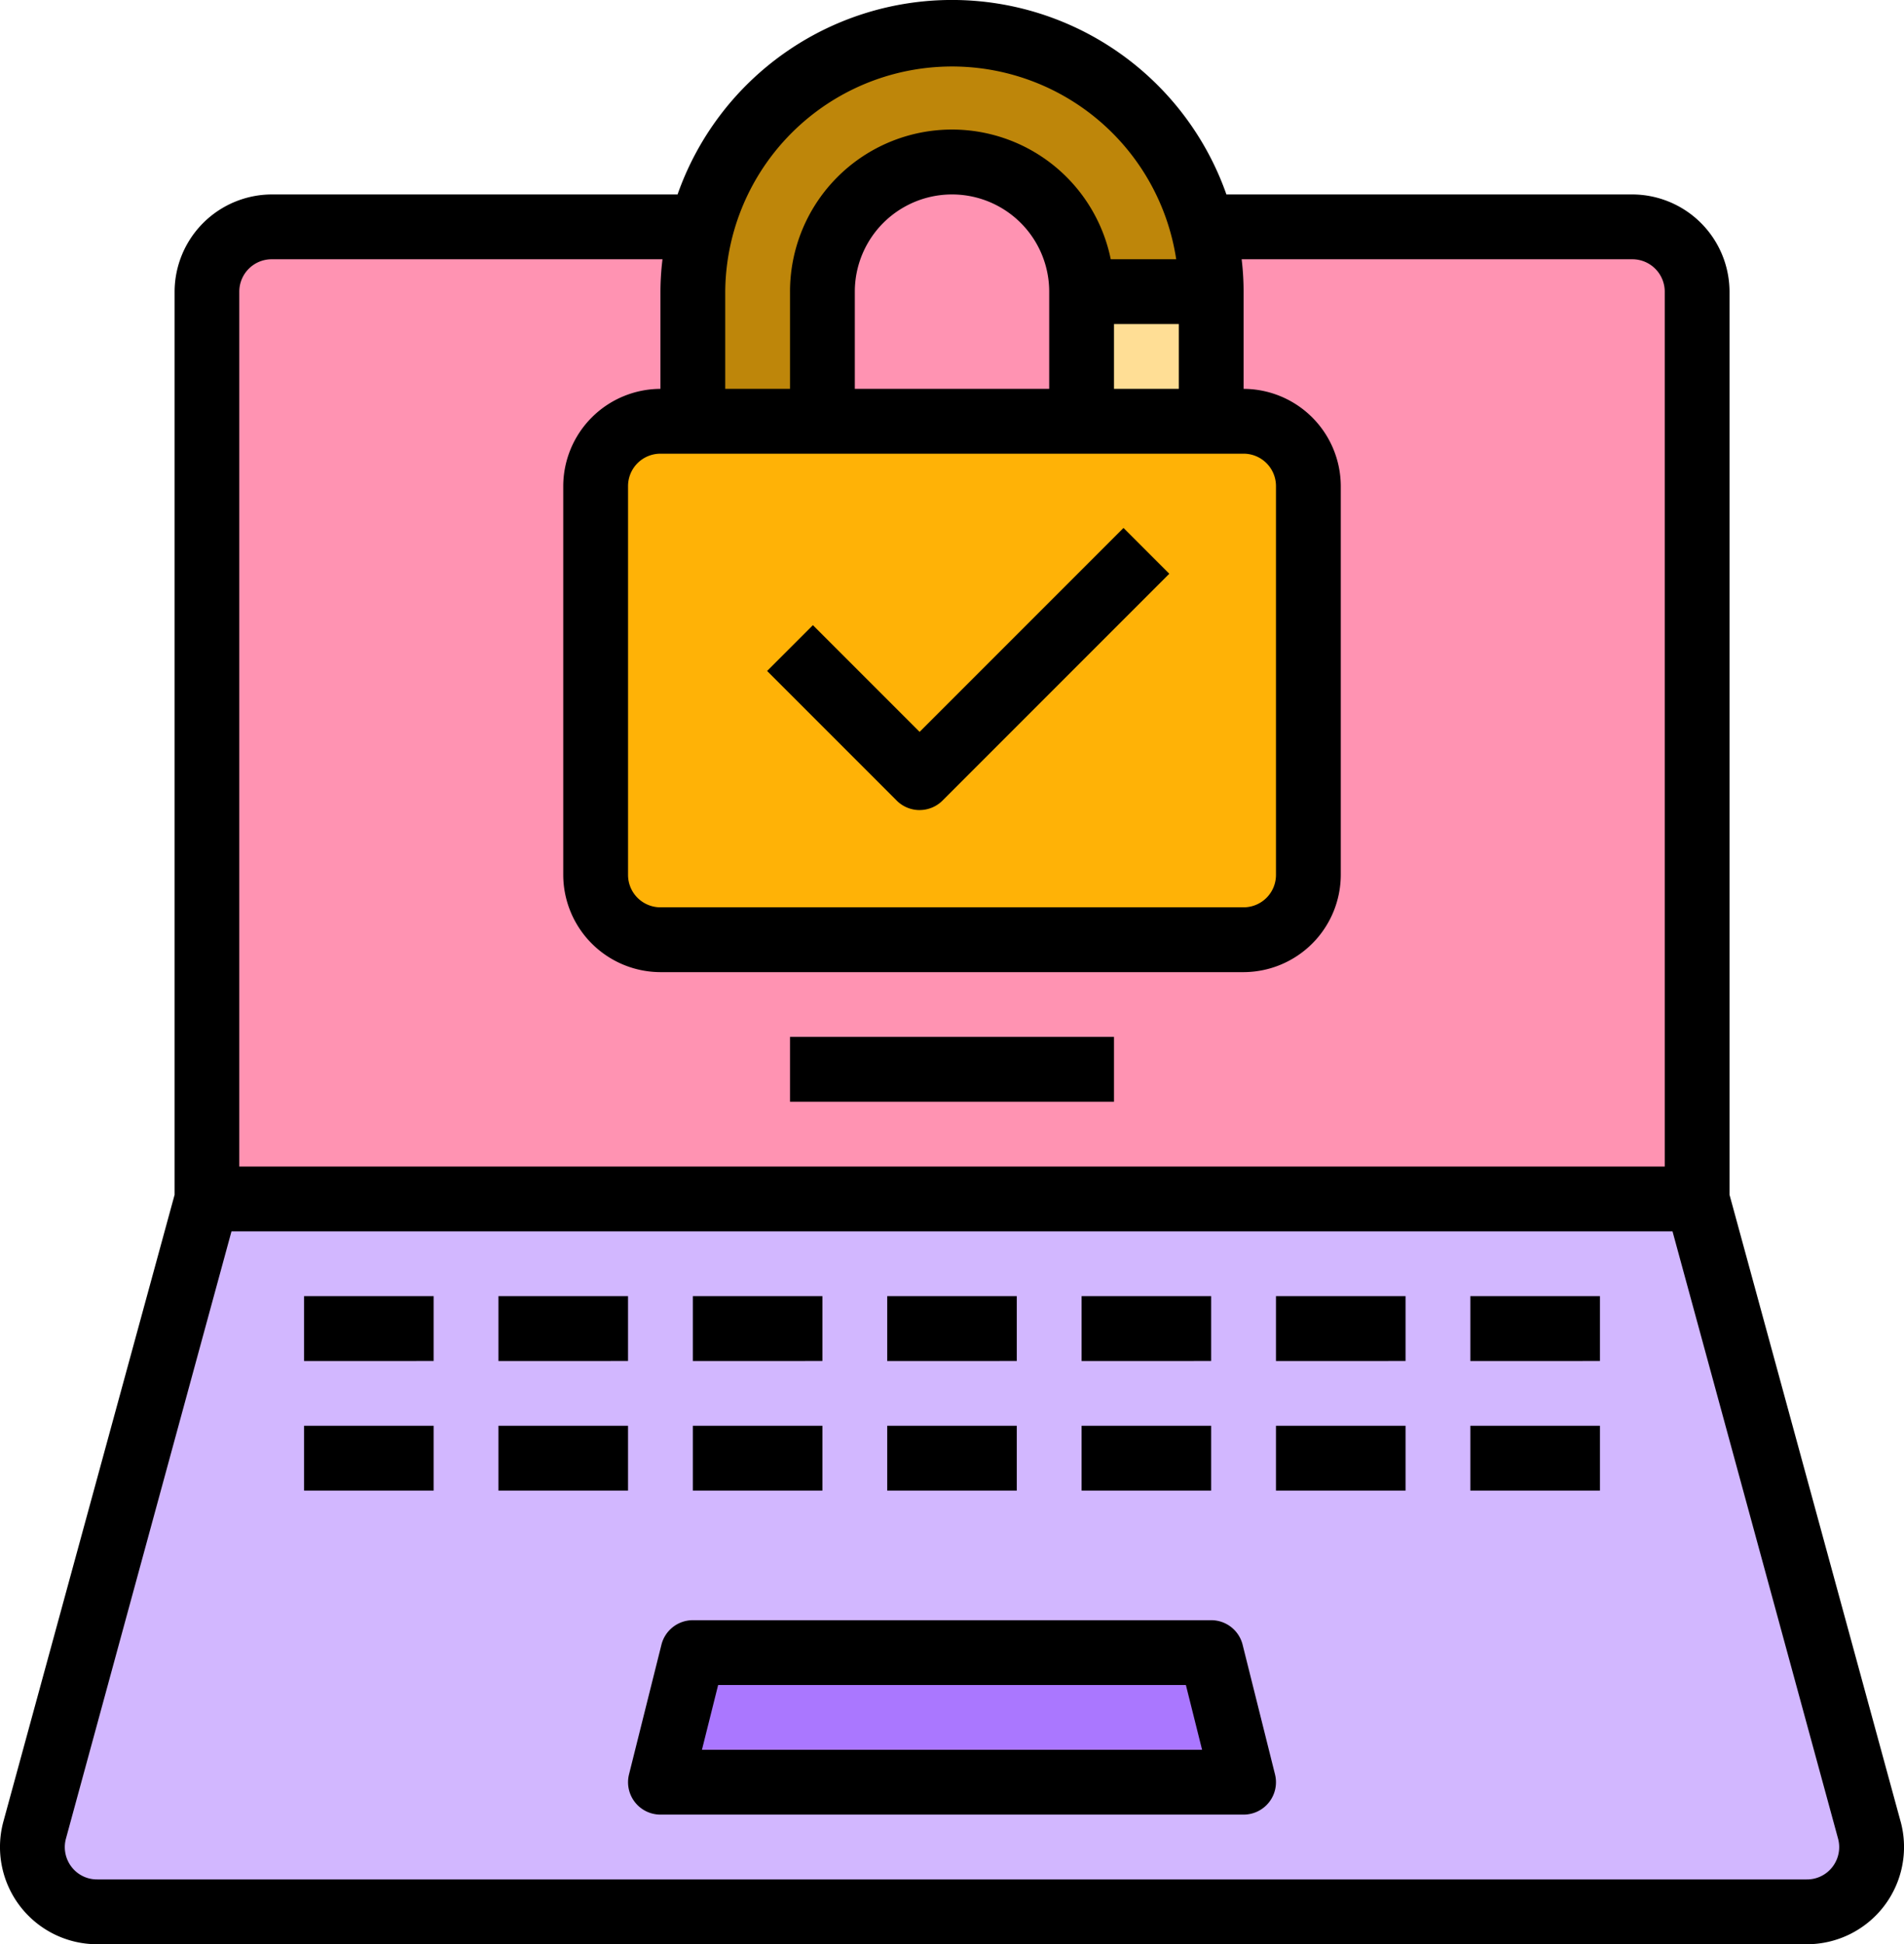 <svg xmlns="http://www.w3.org/2000/svg" width="78.361" height="80" viewBox="0 0 78.361 80">
  <g id="security-protech-lock-computer-laptop" transform="translate(-2.614 -1.999)">
    <path id="Trazado_151044" data-name="Trazado 151044" d="M76.633,68.333H6.287A2.667,2.667,0,0,1,3.714,64.96L10.794,39H72.126l7.08,25.96a2.667,2.667,0,0,1-2.573,3.373Z" transform="translate(0.335 12.333)" fill="#d2b7ff"/>
    <path id="Trazado_151046" data-name="Trazado 151046" d="M67.666,9a2.675,2.675,0,0,1,2.667,2.667V49H9V11.667A2.675,2.675,0,0,1,11.667,9Z" transform="translate(2.129 2.333)" fill="#ff93b2"/>
    <path id="Trazado_151048" data-name="Trazado 151048" d="M45.666,53,47,58.333H23L24.333,53Z" transform="translate(6.795 16.999)" fill="#a7f"/>
    <path id="Trazado_151072" data-name="Trazado 151072" d="M2,0H27.333a2,2,0,0,1,2,2V19.333a2,2,0,0,1-2,2H2a2,2,0,0,1-2-2V2A2,2,0,0,1,2,0Z" transform="translate(27.128 19.333)" fill="#ffb206"/>
    <path id="Trazado_151051" data-name="Trazado 151051" d="M36,11h5.333v5.333H36Z" transform="translate(11.128 3)" fill="#ffde95"/>
    <path id="Trazado_151052" data-name="Trazado 151052" d="M45.333,13.67H40a5.333,5.333,0,0,0-10.667,0V19H24V13.67A10.985,10.985,0,0,1,24.333,11a10.667,10.667,0,0,1,20.68.067,10.442,10.442,0,0,1,.32,2.6Z" transform="translate(7.128 0.33)" fill="#be860a"/>
    <path id="Trazado_151053" data-name="Trazado 151053" d="M38.667,12.333v5.333H28V12.333a5.333,5.333,0,1,1,10.667,0Z" transform="translate(8.461 1.667)" fill="#ff93b2"/>
    <path id="Trazado_151054" data-name="Trazado 151054" d="M80.834,76.946,73.794,51.16V14a4.012,4.012,0,0,0-4-4H53.088A11.971,11.971,0,0,0,30.5,10H13.8a4.012,4.012,0,0,0-4,4V51.16L2.755,76.946A4,4,0,0,0,6.622,82H76.968a4,4,0,0,0,3.867-5.053ZM32.462,14a9.333,9.333,0,0,1,18.56-1.333H48.328A6.667,6.667,0,0,0,35.128,14v4H32.462Zm18.666,1.333V18H48.461V15.333ZM45.795,14v4h-8V14a4,4,0,1,1,8,0Zm8,6.667A1.333,1.333,0,0,1,55.128,22V38a1.333,1.333,0,0,1-1.333,1.333h-24A1.333,1.333,0,0,1,28.462,38V22a1.333,1.333,0,0,1,1.333-1.333ZM12.462,14A1.333,1.333,0,0,1,13.8,12.667h16.08A11.016,11.016,0,0,0,29.795,14v4a4.012,4.012,0,0,0-4,4V38a4.012,4.012,0,0,0,4,4h24a4.012,4.012,0,0,0,4-4V22a4.012,4.012,0,0,0-4-4V14a11.015,11.015,0,0,0-.08-1.333h16.08A1.333,1.333,0,0,1,71.128,14V50H12.462ZM78.034,78.813a1.32,1.32,0,0,1-1.067.52H6.622a1.32,1.32,0,0,1-1.067-.52,1.333,1.333,0,0,1-.227-1.16l6.813-24.986H71.448l6.813,24.986A1.333,1.333,0,0,1,78.034,78.813Z" transform="translate(0)"/>
    <path id="Trazado_151055" data-name="Trazado 151055" d="M47.293,53.009A1.333,1.333,0,0,0,46,52H24.667a1.333,1.333,0,0,0-1.293,1.009L22.04,58.343A1.333,1.333,0,0,0,23.333,60h24a1.333,1.333,0,0,0,1.293-1.657ZM25.041,57.333l.667-2.667h19.25l.667,2.667Z" transform="translate(6.462 16.666)"/>
    <path id="Trazado_151056" data-name="Trazado 151056" d="M27,34H40.333v2.667H27Z" transform="translate(8.128 10.666)"/>
    <path id="Trazado_151057" data-name="Trazado 151057" d="M12,42h5.333v2.667H12Z" transform="translate(3.128 13.333)"/>
    <path id="Trazado_151058" data-name="Trazado 151058" d="M18,42h5.333v2.667H18Z" transform="translate(5.128 13.333)"/>
    <path id="Trazado_151059" data-name="Trazado 151059" d="M24,42h5.333v2.667H24Z" transform="translate(7.128 13.333)"/>
    <path id="Trazado_151060" data-name="Trazado 151060" d="M36,42h5.333v2.667H36Z" transform="translate(11.128 13.333)"/>
    <path id="Trazado_151061" data-name="Trazado 151061" d="M42,42h5.333v2.667H42Z" transform="translate(13.128 13.333)"/>
    <path id="Trazado_151062" data-name="Trazado 151062" d="M48,42h5.333v2.667H48Z" transform="translate(15.128 13.333)"/>
    <path id="Trazado_151063" data-name="Trazado 151063" d="M30,42h5.333v2.667H30Z" transform="translate(9.128 13.333)"/>
    <path id="Trazado_151064" data-name="Trazado 151064" d="M12,46h5.333v2.667H12Z" transform="translate(3.128 14.666)"/>
    <path id="Trazado_151065" data-name="Trazado 151065" d="M18,46h5.333v2.667H18Z" transform="translate(5.128 14.666)"/>
    <path id="Trazado_151066" data-name="Trazado 151066" d="M24,46h5.333v2.667H24Z" transform="translate(7.128 14.666)"/>
    <path id="Trazado_151067" data-name="Trazado 151067" d="M36,46h5.333v2.667H36Z" transform="translate(11.128 14.666)"/>
    <path id="Trazado_151068" data-name="Trazado 151068" d="M42,46h5.333v2.667H42Z" transform="translate(13.128 14.666)"/>
    <path id="Trazado_151069" data-name="Trazado 151069" d="M48,46h5.333v2.667H48Z" transform="translate(15.128 14.666)"/>
    <path id="Trazado_151070" data-name="Trazado 151070" d="M30,46h5.333v2.667H30Z" transform="translate(9.128 14.666)"/>
    <path id="Trazado_151071" data-name="Trazado 151071" d="M32.569,29.9a1.333,1.333,0,0,0,.942-.39l9.333-9.333-1.885-1.885-8.391,8.391-4.391-4.391-1.885,1.885,5.333,5.333a1.333,1.333,0,0,0,.943.391Z" transform="translate(7.893 5.431)"/>
  </g>
</svg>
